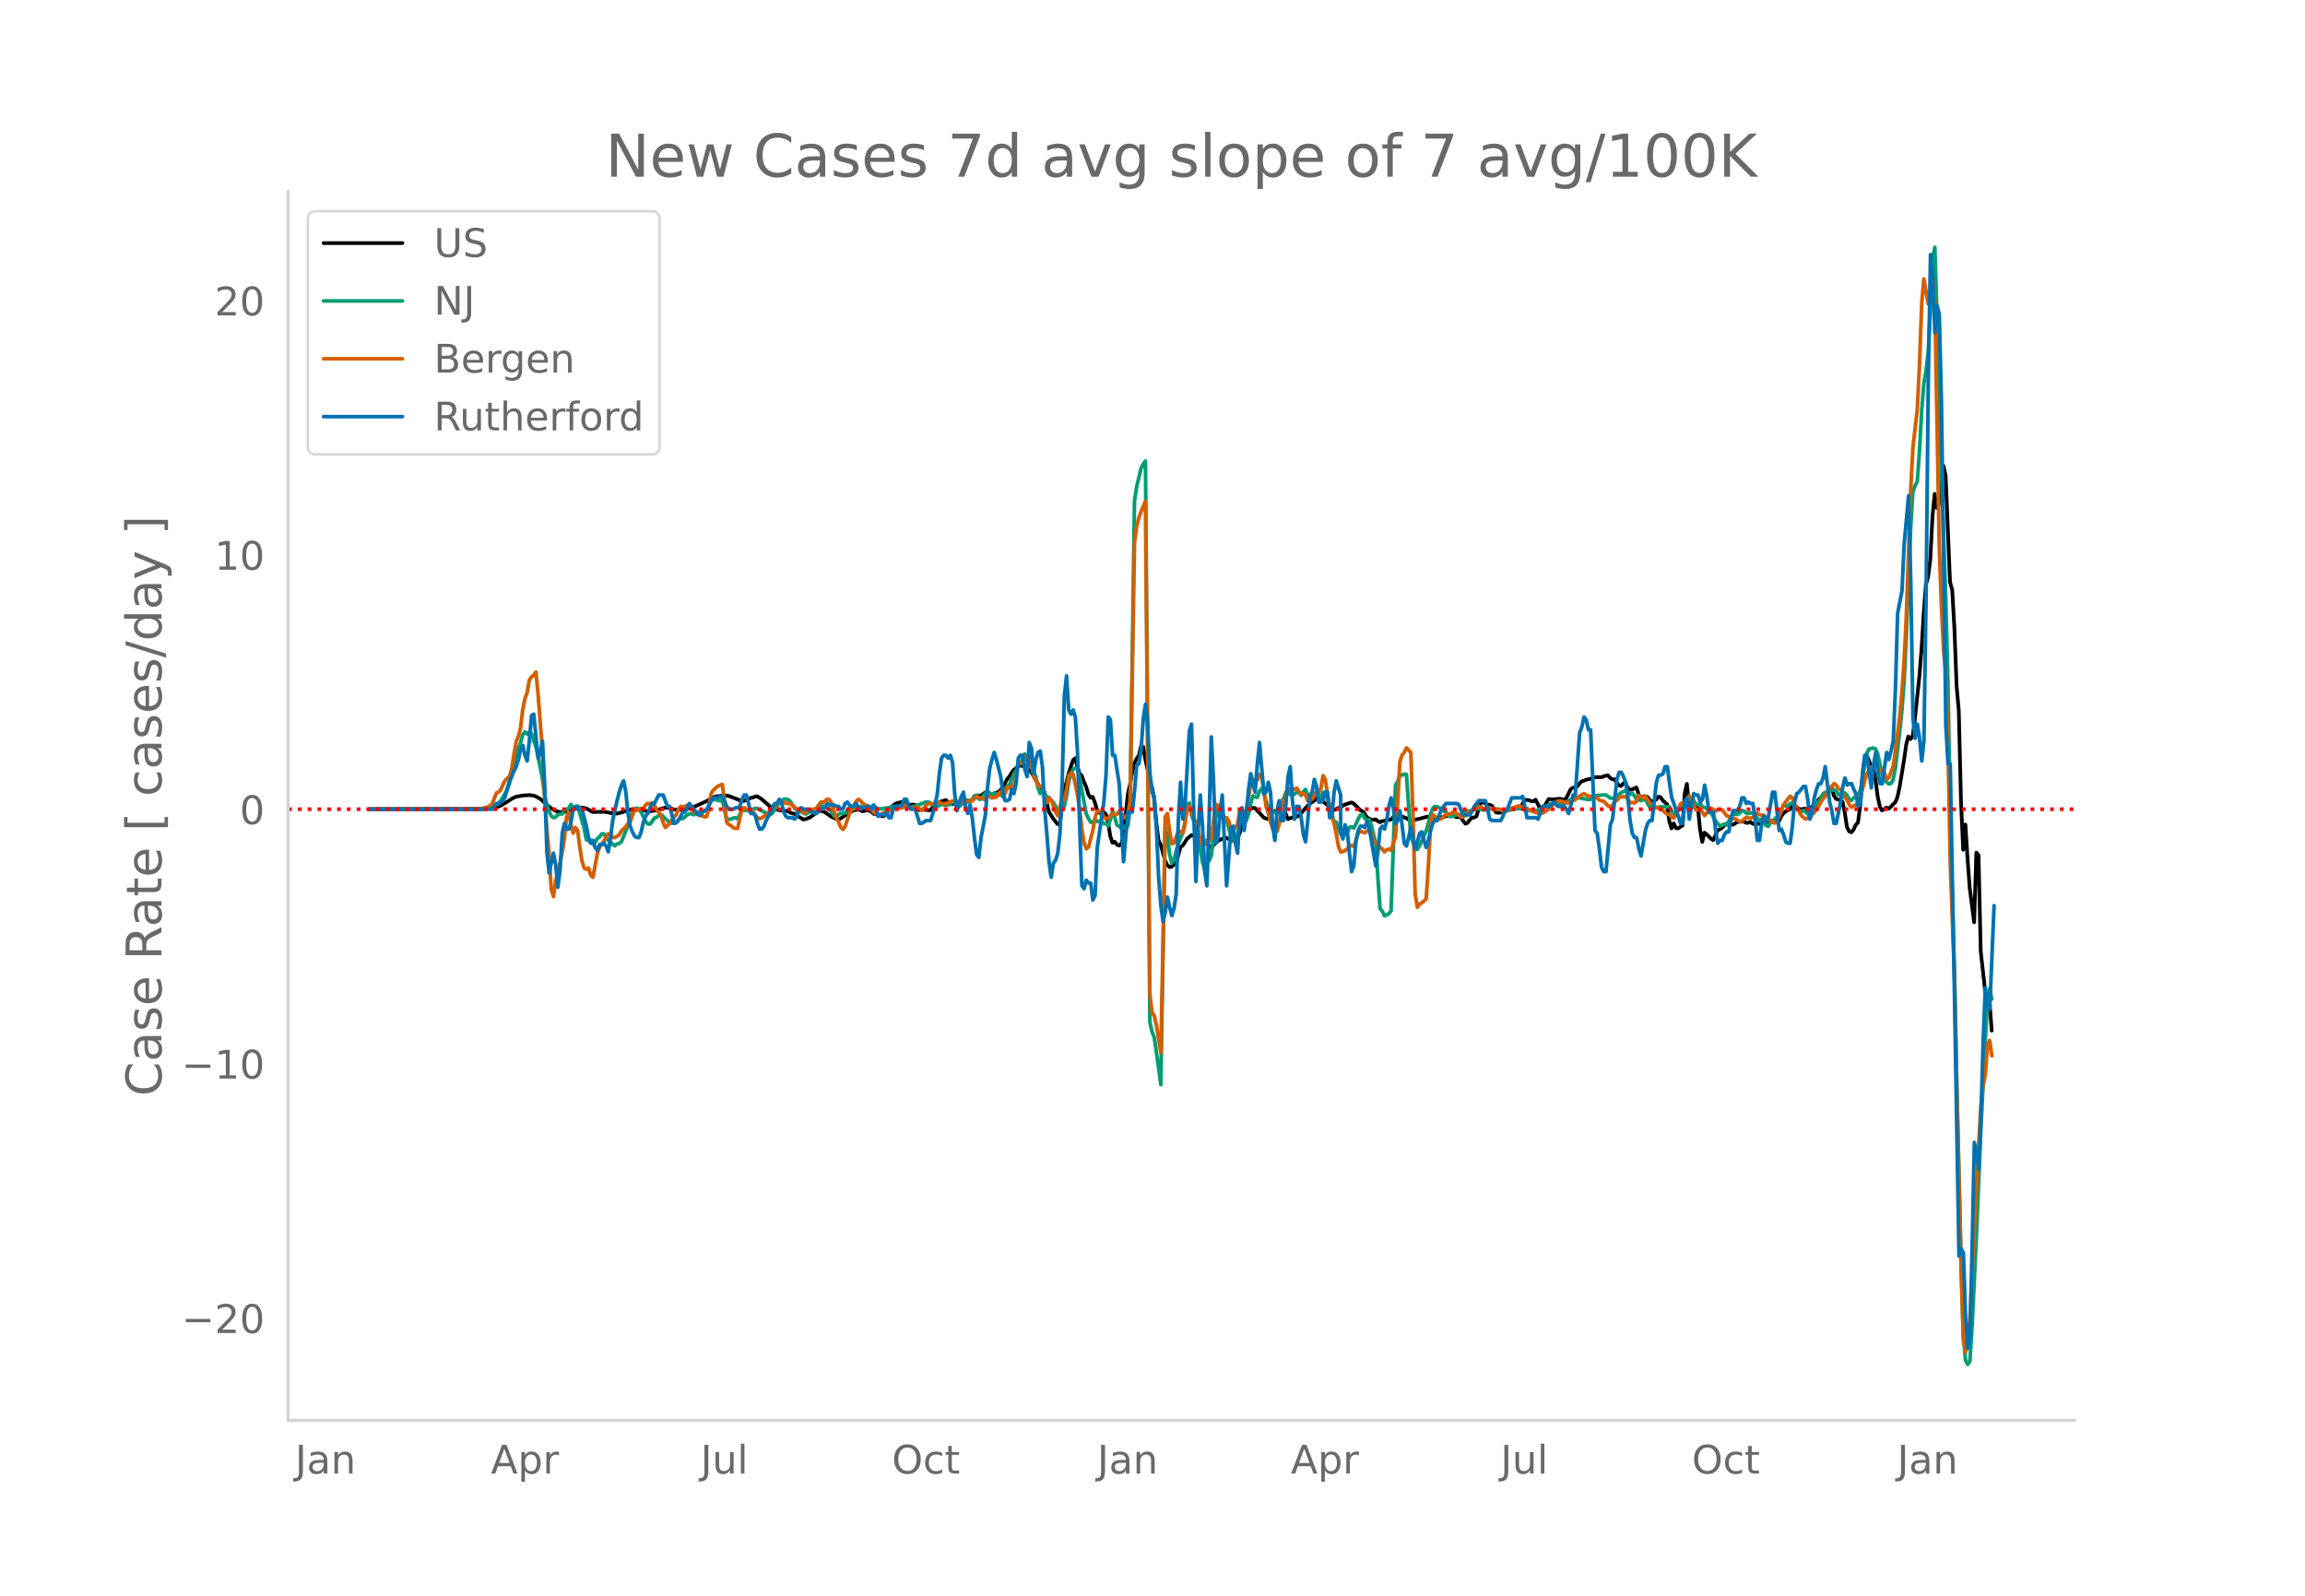 <svg height="864" viewBox="0 0 936 648" width="1248" xmlns="http://www.w3.org/2000/svg" xmlns:xlink="http://www.w3.org/1999/xlink"><defs><style>*{stroke-linecap:butt;stroke-linejoin:round}</style></defs><g id="figure_1"><path d="M0 648h936V0H0z" style="fill:#fff" id="patch_1"/><g id="axes_1"><path d="M117 576.72h725.4V77.76H117z" style="fill:none" id="patch_2"/><path clip-path="url(#pb3759c8834)" d="m149.973 328.59 46.277-.123 3.56-.199 1.78-.423 1.78-.72 2.67-1.628 1.78-1.133.89-.494.89-.348 1.78-.327.89-.165 1.78-.094.89-.089 1.78.253.89.316 1.779.989.89.693.89 1.003 2.67 2.159 1.78.992.89.36 1.78.203.89-.11.89-.297 1.78-.285.89-.4 1.78-.934 2.669.286.89.213.89.437.89.608.89.416 4.45-.12 1.78.26.89.268 1.78.172.89.03 1.78-.436.89-.254.89-.42 1.779-.45.89-.179 3.56.142 2.67.737.89-.038.89-.184 1.78-.231 2.67-.866.89-.184.89-.045.89.149 1.78.625.889.073.89-.132 1.78.275 1.78-.46.89-.44.89-.257.89-.103 4.45-2.01.89-.405 2.67-1.52.89-.304 2.669-.36.89-.094.89.058.89.18 5.34 2.046.89-.08 1.78-.802.89-.394.89-.168.89-.349.89-.1 1.78 1.122 4.449 3.923.89-.08 1.78.69.89.028.89.199 1.78.069.89.684 1.78.514 3.56 2.256.89-.156 1.78-.706 3.559-2.555.89-.108.89.223.89.43 2.67 1.844 1.78.75.89.15.89-.292 3.56-2.41 1.78-.947 1.78-.2.889.202.89.449 1.78-.49.89.207.89.383.89.88.89.2.89-.15.89.616.89.35.89-.193.89-.958.89-1.555.89-.977 1.78-1.351.89-.377 1.78-.37.89.185.889.506.89.354.89.095.89-.082.89.125.89 1.212.89.884.89-.204.89.014 1.78.253.89-.033 1.78-2.408.89-.106 1.78-1.103.89-.166.89-.345 1.779 1.753.89-.264.89.164 1.78-.273.89.301 1.78-1.66.89.25.89.053.89-.133.89-.9.89-1.074 1.78.004 1.78-1.281.89-.177 1.78 1.22 2.669-1.284.89-.761.89-1.077 1.78-3.383.89-1.021.89-1.49.89-1.217.89-.65.89-.878.89-.228.89.195.89-.072.89.828.89.991.89.766 3.56 6.323 1.779 1.78 1.78 7.973 1.78 2.81 1.78 2.255.89-.078 1.78-13.79.89-2.998.89-3.703 1.78-5.372.89-.87.89 3.51.89 2.687.89.927.89 2.44.89 2.056.889 2.973.89 1.46.89-.371.89 2.36.89 3.016.89 1.03.89.396.89-.62.89.87.89 3.176.89 5.705.89 2.709.89-.42.89 1.177.89.393.89-.615.89-3.21 1.78-16.916.89-4.153.89-4.909.889-3.53.89-1.94.89-1.21.89-3.822.89.232.89 5.063 1.78 8.314.89 2.977.89 4.618.89 9.782.89 7.21.89 1.759 1.78 6.49.89 1.772.89.816.89-.141.89-.902.89-.425 1.779-6.61.89-.669.89-1.247.89-1.48 1.78-1.484.89.181.89.94.89.158 1.78 1.493 1.78.266.89 1.438.89.567 2.67-2.685 2.67-1.27.889.058 1.78.837.89.18.89-.438.89-.651.89-1.824.89-2.606 2.67-6.382.89-.958.89-.392.89.085 2.67 2.896.89.951.89.385.89.18.89-1.093.889-1.706.89-.375.89-.157.89-.54 1.78-.577 1.78 4.535 1.78-.696.89-.03 1.78-.645 2.67-3.067 1.78-1.888 1.78-1.103.89-1.046.889-.699 1.78 2.03 2.67 2.05.89.904.89.512 2.67-1.213 1.78-1.032 2.67-.852.89.402 2.67 2.672.89.474.889.92.89 1.528.89.533.89.387.89.124.89-.201.89.722.89.453.89-.409.89-.14 1.78-.485.89-.05.89-.943.89-.763 2.67.476 1.78.638.889.621.89.385 3.56-.722 2.67-.728 1.78-.201.89.161.89.372.89.098 1.78-.377.89-.079.89-.264 1.78-.67.89.005.889.664.89.379.89-.117.89.242.89 1.46.89 1.072.89-.356.89-1.268.89-.834.89-.071.89-.48 1.78-5.693.89-.027.89.525.89.392.89.128.89.321 1.78 2.839.89.06.889-.054 1.78-.557 1.78-.787.89-.202 3.56-.316 1.78-3.246.89-.039.89.103.89.38.89.074.89-.664 1.78 3.541.89-.513.89-.333 1.779-2.95 1.78.185 1.78-.238.89-.057 1.78.318.89-.55 1.78-3.638.89-.59.89-.186.89-.367.89-1.146.89-.932.89-.217.89-.388.89-.249.89-.103.889-.431.89-.256 2.67-.034 1.78-.604.89-.114.89 1.037.89.51.89.035.89 1.4.89 1.006.89.326.89-1.056.89-.28.89 2.05.89.799.89-.08.89-.483.89-.35.889 2.735.89 1.62.89-.673.89-.137.89.287.89 1.272.89.607 1.78-.777.89-1.217.89.204.89 1.31 1.78 1.613.89 6.97.89 2.79.89-2.055.89 1.925.89.121 1.78-1.166.889-12.988.89-3.925.89 8.882.89-.073 1.78.406.89.268.89 8.984.89 5.115.89-3.758.89.643 1.78 1.84.89.545.89-1.844.89-2.235.89-.315.89-.613.89-.901.89-.704.89-.21.889.366.89.219 1.78-1.144 1.78-.131.89-.195.89.685.89-.026.89-.349.89.722.89.23 1.78-.212.89-1.583.89-.21.89 1.33.89-.284.89-.402.89-.102.89.131.889.61.89-.54.89-1.91.89-1.257.89-.77.89-.513.89-.326.89-1.359.89-.683.89 1.023.89.802.89.184 1.78-.287.89.504.89.02.89-1.3.89-.273.89-.615.89-1.974.89-.811 1.779-1.296.89-.082.89-2.095.89-.542.89 3.118.89 1.399.89.181 1.78 1.03.89 4.332.89 5.894.89 1.75.89.36.89-1.026.89-1.971.89-.903.89-6.461.89-11.47.89-7.057.889-2.18.89 1.87.89 2.83.89.69.89 4.265.89 6.84.89 4.18.89 1.578.89-.497.89-.722.89.493.89-.788.89-.999.89-.783.89-2.108.89-4.14 1.78-10.8.89-6.368.89-3.377.89 1.058.889-1.257.89-7.122 1.78-16.856.89-11.174.89-14.442.89-11.848.89-3.208.89-6.887.89-17.624.89-9.108.89 5.655.89-1.455.89-11.994.89-3.669.89 4.13 1.78 43.086.89 3.3.89 15.558.89 23.403.889 10.098.89 36.718.89 19.672.89-10.275.89 13.998.89 11.963 1.78 13.734.89-28.303.89 1.09.89 38.973 1.78 16.02.89 5.498.89-1.226.89 11.966h0" style="fill:none;stroke:#000;stroke-linecap:round;stroke-width:1.5" id="line2d_1"/><path clip-path="url(#pb3759c8834)" d="m149.973 328.589 45.387-.08 2.67-.205 1.78-.451 2.67-1.626.89-1.097 2.67-4.522.89-2.708 1.78-7.837 1.78-6.136.89-2.324.89-3.268.89-1.138.89.874.89-.758.89.586.89 3.027.89 2.312.889 3.955 1.78 9.117.89 6.76.89 4.032.89 2.358.89 1.825.89.747.89-.196.89-.92.89-.462.89.095.89-1.763.89-.058.89-.61.89-1.457.89 1.652 1.78-1.053 1.78 5.998.889 3.08.89 4.647.89.355.89-.119.89 1.538.89-.721.89-1.542.89-.627.89-1.248.89-.051 1.78 2.77 2.67 2.135.89-.799.89-.17.89-.652 2.67-6.783.889-3.265.89-1.874.89-1.417.89-.37.89.41.89 1.248 1.78 3.686.89 1.075.89.094.89-1.085.89-1.376.89-.337.89-.664.89-.52.89.781.89 1.002.89.701.89 1.115 1.78-.017.889-.1.89-1.307.89-.591.89.17 1.78-1.497.89-.452.89-.062.89.444 1.78-1.112.89-.048 1.78-.383.89-.15 1.78-4.453 1.78-.041.89.314.89.183.889-.358 1.78 8.002 1.78-.19.89-.428.89-.116.89.375 1.78-3.466 1.78.048.89.23.89-.178 1.78-.877.89.106 4.449 2.3.89.198.89-.882.89-1.227 1.78-2.9.89-.715.89-.518.89-.105.89.276.89.677 1.78 2.715.89.915.89.592.89-.03 1.78.917 2.67-1.341 1.779-.875.89-.774.89-.535.89.526.89.349.89.167.89.528.89 1.284.89 1.576.89.177.89-.957.89-.386.89.068.89-.156.89-.961.89-1.319.89.099.89.502 2.669-.83.89-.022.89.134.89-.213.89-.039 1.78.577 1.78.247.89.108 3.56-.49.89-.298 1.78-.269.89.148.89-.07.89-.267.89.134 1.779.48.89.121 2.67-1.055.89-.176 1.78-.783.89-.22.89-.047.89.486.89.631.89.086.89.422.89-.16.89-.673.89.412.89.098 1.779-.468.89-.968.89.454.89 1.413.89.032.89-.655.89-1.381.89-.482.89.828.89-.212.89-.96.89-1.417.89-.28.89 1.625.89.048.89-1.434.89-.885.89-1.06 1.78 1.882.89-1.054 1.779.835.89-.187.89.857.89-1.945.89-2.422.89-.23.89-2.747.89-1.928.89-1.148.89-2.574.89-.43 1.78-3.909.89 2.65.89 1.587.89.561 1.78 4.378.89 4.665.89 2.247.889-1.425.89 1.168.89 1.641.89.189.89 1.119.89.88.89 1.558.89 1.983 1.78-.7.89-1.338.89-4.14.89-5.588.89-3.66.89-1.547.89-.54.89.092.89 4.241 2.67 14.32.889 1.8.89 1.546.89.135.89-1.266.89.838.89.08.89-.041.89.849.89-.02.89.968.89-2.65.89-3.293.89 2.397.89 3.175.89.455.89.928.89-.883.89.926.89-1.164.89-7.013 1.779-124.98.89-5.67 1.78-7.46.89-1.741.89-1.204 1.78 227.705.89 4.027.89 2.229 1.78 12.383.89 6.881 1.78-104.171.89 3.259.89 7.265.89 3.758.89-1.249.89-3.806.89-2.872 1.779-4.51.89-4.215.89-6.757.89-1.101.89 4.917.89 2.419.89 3.196.89 4.326.89 3.59.89 5.576.89 2.889.89-2.537.89-.834.89-2.05 1.78-15.42.89-3.662.89-1.51 1.78 5.42.889.632.89 3.194.89 3.64.89 1.112.89.375.89-2.256.89-5.225.89-2.188.89 1.497.89.06.89-2.597.89-4.325.89-3.124.89.386.89.255.89-2.576.89-1.048.89 1.988.89 3.162.89 2.254.89 1.782.889.673.89-.257.89-.61.89-2.008 1.78-2.926.89-2.385.89-.124.89.941.89-.581.89.362.89-.659.89-.041.89 1.243.89-1.553.89-.88.89 2.3.89.184.89.302.89-.064.89-1.757.889 1.039.89 1.457.89-2.35.89.101.89 2.676.89 2.313.89 3.835.89 2.956.89.273.89 2.301.89 2.619.89-.13.89.398.89-.86.89-2.182.89-.18.89.461.89-1.645.89-2.009.89-1.596.89-.283.889 1.537.89.91.89-.374.89 2.384.89 3.794.89 3.18.89 14.374.89 12.455.89 1.04.89 1.868.89-.323.89-.611.89-1.073 1.78-50.92.89-1.635.89-2.299.89-.287.89-.406.89.128 1.779 25.308.89 2.117.89 3.103.89-.109.89-1.401 2.67-6.046.89-3 .89-3.702.89-2.481.89-.842.89.193.89.403.89.928 1.78.776.89 1.205.89.676.89-.069.889-.301.89-.434 1.78.08.89-.555.89-.758.89-.29.89.078.89-.218 1.78-.603.89-.152 1.78.516 1.78-.09.89-.243.89-.027.89.182 1.78-.102 2.669.647.89-.028 1.78-.463 2.67-.487.89.057 1.78.423 1.78.377 1.78.284.89-.119 4.449-2.01.89-.555.89-.322 1.78-.008 1.78-.256.89.069.89-.064 1.78-.92 1.78-1.064 1.78-.276.89.056.89.29.89.064 1.78.439.89-.206.889-.37.89-.63.89-.494 2.67-.26.89.066.89.551.89.685.89.035.89-.206.89-.32.89-1.114.89-.632 1.78-.783 1.78 1.512.89-.449.89.989.89 1.614.889.062.89.33 1.78-.709.89 1.875.89 1.498.89-.482 1.78.49.89.037.89-.225 1.78.028 1.78-.03.89 1.764.89 1.187.89-.267.89-1.147.89-2.039.89-.238.889.688.89-3.096.89-1.21.89 1.61.89.166.89 1.585.89.224.89-.49.89 1.273.89.306.89.184.89 1.545.89.435 1.78 3.301 1.78 2.113 1.78-.84.89.398.89-1.463.889-2.01.89-.698.89-.292.89.152.89-.501.89-1.129.89.205.89.883.89.172.89-.324.89.15 2.67 3.066.89.487.89.348.89 1.106.89.329.89-1.265.89-1.036.89-.584.889-.939.89-1.19 1.78-3.503.89.067.89.38.89-1.114.89-.283 1.78 1.73.89 1.344.89.568.89-.667 1.78 1.422.89-.783.89-.995 1.78-2.668.89-.497.89-1.336.889-1.832.89-.599.89.005 2.67-1.095.89.65.89 1.429.89-.353.89-.684.89.383.89.931.89 1.523.89.48.89-1.049.89-.269.89-.51.89-2.318.89-4.328.89-5.99.889-4.739.89-1.673 1.78-.375.89.434.89 2.107 1.78 8.407.89 2.064 1.78 1.544.89-.133.89-1.644.89-4.51 1.78-15.08.89-8.516.89-11.673.89-18.37 1.78-44.27.889-14.36.89-2.53.89-1.738.89-12.216.89-16.383.89-11.147.89-5.118.89-7.776.89-17.627.89-20.192.89-4.611.89 28.15.89 35.615 2.67 78.813.89 34.753.89 51.516.89 36.2.89 30.584.89 43.009 1.779 73.229.89 30.112.89 10.009.89 1.61.89-1.33.89-14.279 1.78-37.132 1.78-42.834 2.67-52.673.89-4.298.89 4.215h0" style="fill:none;stroke:#009e73;stroke-linecap:round;stroke-width:1.5" id="line2d_2"/><path clip-path="url(#pb3759c8834)" d="m149.973 328.589 41.827-.102 3.56-.124 2.67-.622.89-.52.89-.69 1.78-4.546.89-.34.89-.972.89-2.137.89-1.617 1.78-1.775.89-3.098.89-5.88.89-5.078.89-2.035.89-3.438.89-7.508.89-4.444.89-2.363.89-5.225.89-1.22.89-.69.89-1.244.889 9.068 1.78 23.396.89 18.896.89 12.687.89 9.385.89 14.814.89 2.894.89-6.253.89-3.155 1.78-8.616.89-5.541.89-8.809.89-1.979.89 5.236.89 3.38.89-2.26.89 1.062.89 6.785.89 5.722.889 2.85.89.497.89-.51.89 2.94.89.826 1.78-9.543.89-2.59.89-1.402.89-1.108.89-1.764.89-1.267.89.294.89 1.154.89.135 1.78-1.142.89-1.583 1.78-1.741.89-1.267.889-.599 1.78-5.27.89.589 1.78-.792.89.011.89-1.424.89-.702.89.283.89-.554.89.984.89 1.832 1.78 2.34.89 2.873.89 2.012.89-.712 3.559-4.523.89-2.16.89-1.153.89.328.89-.294.89-.475.89-.25.89 1.177.89 1.911.89.294.89.464.89.655.89-.01.89.52.89-.329 1.78-9.487.89-1.13.89-.894.89-.69 1.779-.723.89 7.067.89 8.322.89.916.89.498.89.746.89.317.89.034 1.78-8.311.89-.09 1.78 1.062.89-.034.89.588.89 1.402.89.995.89.396.89-.215 2.669-2.08 1.78-2.205 1.78-1.776.89-.248 1.78-.25.89.566 1.78.147 3.56 2.951.89-.067.89.497.89.26.89-.746.89-.52 1.779-.192.89-.272.89-1.47.89-1.108.89.158 1.78-1.39.89.373.89 1.537.89 3.257.89 2.522.89 1.47.89 2.307.89.87.89-1.142 1.78-5.303 1.78-3.03.89-1.866.89-.882.889.531.89 1.142 1.78.973.89.972.89.712.89 1.03.89.486.89.113.89.35 1.78-1.097.89-.203.89-.328.89-.136 1.78-1.006 1.78-.113.89.079 1.779-1.572 1.78 1.606.89.18.89-.203.89-.362 1.78 1.357.89-.972.89-1.154.89-.599h.89l.89.204 1.78-.973.89.249.89.407.89.215.89-.17 1.779-.644.89-.373.89-.113.89.101.89.441.89.159.89-.679h.89l.89.17.89-.192.89.09.89-1.086.89-.814.89.656.89-.045.89.362.89.588.89-1.55.89-.124.89.86.89-.419.889.034.89-1.447.89-.95.89 2.035.89-1.153.89-2.578.89.407.89-.6.89-.904.89-3.585.89-5.314 1.78.214.89-2.34.89-.328.89.35.89 2.986.89 4.738.89 1.662.89 2.114.89.362.889-.147.89 3.856.89 2.895.89-1.787.89.803 1.78 4.693.89 1.572.89-3.732.89-2.996.89.339.89-4.467.89-5.45.89-1.12.89.555 1.78 8.333.89 6.287.89 7.701.89 5.688.89 2.284.889-.667 1.78-6.807.89-5.157.89-2.748.89.215.89.362.89 1.911.89.837.89-.43.89-.983.89-.679.89.226.89-.068.89-1.402 1.78 2.397.89.328.89-2.012.89-4.614 1.779-105.072.89-6.728.89-3.37.89-2.521 1.78-4.128 1.78 200.069.89 7.61.89 1.21.89 3.856 1.78 11.115.89-43.942.89-51.823.89-1.29.89 7.113.89 5.145.89-.361 1.78-4.705.889.08.89.802.89-3.742.89-6.536.89-.95.89 3.584.89 1.357.89 2.081 1.78 6.853.89 2.046.89-.237.89-1.923.89.374.89-.69 1.78-14.203.89.814 1.78 4.4.89 2.227.889-1.877.89 1.424.89 3.642.89-.419.89-.554.89-1.583.89-5.349.89-.463.89 2.34.89-2.532 1.78-9.85.89-2.25.89.34.89-.057.89-2.284.89 1.051.89 5.507.89 6.49.89 2.658.89 3.528.889 2.827.89 1.063.89.011.89-2.996.89-4.998.89-4.116.89-3.053.89-1.685 1.78-.69.89.543.89-.588.89 1.425.89 1.21.89-.464.89.667.89 2.375 1.78-.679.89-1.3.89-1.934.889.419.89-1.73.89-5.01.89 1.56.89 5.87.89 5.02.89 4.263.89 2.703.89 4.127.89 5.145.89 2.307.89-.113.89-.475.89-.633.89-.995.89-.441.89.407.89-2.352.89-2.963.89-.916 1.779.69.89-.577.89-1.085.89 2.035.89 2.906 1.78 1.674.89.893.89.724.89 1.176.89-.803.89-.373.89.588.89-2.93.89-2.498.89-13.66.89-16.849.89-2.747.89-1.142.89-1.81 1.779 1.798.89 25.567.89 32.17.89 5.191.89-1.278.89-.554.89-.712.89-.86.89-13.365.89-16.94.89-3.855.89.633.89.803.89.316.89-.17 1.78-1.763.89.034.89-.215.89-.633.889-.023.89.52.89.78.89.611.89-.068 1.78-1.413 1.78-1.018 1.78-1.436.89-.464.89.407.89.566.89.045 1.78-.34 1.78.623 1.78-.102.889.283.89.43.89.112 1.78-.938.89-.226 2.67-.939.89.057.89.588.89.361.89.08 3.56 1.617.89.124.89-.011.89.113 1.779-1.063.89-.656.89-1.086.89-.735.89-.588.89-.735.89-.056 1.78.283.89.497.89-.034.89-.543.89-.327.89-.453 2.67-2.013.89-.418 1.78 1.04.89.023.889.26.89.113.89.317.89.893 1.78.452 1.78 1.945.89.283.89-.69.89-1.345.89-.566.89-1.063.89-.486.89.158.89-.067.89.859.89 1.606.89-.17.89.226.89-.724.889-2.442 1.78 1.199.89-.803 1.78 2.77.89.464.89 1.685 1.78-.25.89.702.89.509 1.78 1.504.89-.034.89 1.232.89.25.89-1.37 1.78-4.364.89-.384.889.746.89-2.454.89-1.13.89 2.227 1.78 3.505h.89l.89-.848.89 1.9.89 1.21.89-1.086 1.78-1.888 1.78 1.176.89-.577.89-.147.89.272.89 1.029.89 1.3.89.317.889.644.89.306.89-.068.89.644.89.498.89-.125 1.78-1.571.89.294.89.09.89-.396 1.78-1.673.89.588.89.328.89-.125.89 1.142.89.894.89.079.89.791.89.34.889-.848.89-1.708.89-2.646.89-2.273 2.67-3.426.89.678.89 2.285.89 1.65.89 1.391.89 1.697.89.882.89.622.89-.227.89-1.289.89-.43.89-.576.89-1.617.89-.995 1.779-3.087.89-.961.89-1.923.89-1.526.89-.61.89-1.064.89.52.89 1.504.89.464 1.78 3.143.89.962.89 1.922.89 1.04.89-.565.89-.35.89-1.403 1.78-4.953.89-3.584.889-2.714 1.78-2.782.89-.056.89.124.89-.113.89 1.39 1.78 1.12.89 2.443.89-.532 1.78-4.636.89-6.287 1.78-13.999.89-9.883.89-12.914.89-18.25 1.78-51.236.889-16.962 1.78-15.355.89-18.229.89-24.809.89-9.985 1.78 10.155.89-2.59.89-8.695.89 10.765 1.78 98.456.89 24.968.89 18.002.89 8.48.89 29.955.89 47.176 1.78 47.956.89 42.834 1.779 75.231.89 27.84.89 5.28.89-3.754.89-10.007 3.56-70.402.89-15.978.89-8.006.89-4.365.89-12.02.89-2.092.89 6.276h0" style="fill:none;stroke:#d55e00;stroke-linecap:round;stroke-width:1.5" id="line2d_3"/><path clip-path="url(#pb3759c8834)" d="M149.973 328.589h49.837l1.78-2.304h.89l1.78-1.152.89-1.728.89-3.455.89-2.88.89-1.727.89-2.304.89-1.728.89-2.88.89-4.031.89-1.728.89 4.032.89 2.303.89-8.063.89-10.366.89-.576 1.779 17.854.89-2.304.89-4.608.89 17.854.89 27.069.89 8.638 1.78-8.063.89 4.608.89 9.215.89-6.911.89-14.974.89-4.032.89 2.304h.89l.89-2.88.89-5.183.89-1.152.89 1.152.89-.576.89.576 1.779 6.91.89 4.608.89 2.304.89-1.152.89 2.88.89 1.152.89-2.304h.89l.89-.576.89 1.152.89 2.304.89-5.184.89-7.487 1.78-8.063.89-3.455.89-2.88.89-1.728.89 4.608.89 8.639.889 5.183.89 2.304.89 1.727.89.576h.89l.89-2.303.89-4.032.89-2.304.89-1.151.89-2.304.89-1.728h.89l1.78-3.455h1.78l1.78 4.607h.89l1.78 6.911 1.779-1.152 1.78-3.455h.89l1.78-3.456 3.56 4.607h.89l.89-1.151 1.78-1.152 1.78-3.456.89-1.152h1.78l.89-.576h.889l.89 1.728.89 2.304.89 1.152h1.78l.89-.576h.89l.89-.576.89-2.88.89-1.727h.89l.89 3.455.89 4.032h.89l.89.575.89 3.456.89 2.304h.89l.89-1.152.89-2.304 1.779-3.455.89-2.304.89-1.152h.89l.89-1.728.89 1.152.89 4.032.89 1.727.89.576h1.78l.89.576.89-1.152.89-2.88.89-.575.89.576h1.78l2.669 1.728h.89l.89-1.152.89-.576h.89l1.78-2.304.89.576h1.78l.89.576h.89l.89 1.152h.89l.89-2.304.89-.576.89 1.152.89.576h.89l.89-1.152 1.779 2.304.89-.576h.89l.89-.576h.89l.89 1.152.89-1.728.89 1.152.89 3.455.89-.576h1.78l.89-1.151.89 2.303h.89l.89-4.031.89-.576h1.78l.89-.576.89-2.304h.889l.89 2.88.89 1.152h1.78l1.78 5.759h.89l1.78-1.152h1.78l.89-2.88.89-3.455.89-4.031.89-8.64.89-6.334.89-1.152h.89l.89 1.152.889-1.152.89 2.88.89 12.67.89 6.91.89-2.303.89-3.456.89-1.727.89 6.335.89 2.304.89-3.456.89 5.183.89 8.063.89 6.911.89 1.152.89-8.063 1.78-9.215.89-11.518.89-7.487.89-3.456.89-2.88.889 2.88 1.78 6.912.89 6.91.89 2.88h.89l.89-.576.89-4.031.89 1.728.89-4.032.89-10.366.89-1.152h.89l.89 5.759.89 2.88.89-13.823.89 2.304.89 10.367.89-5.76.89-2.88.89-.575.889 6.335.89 17.278.89 9.79.89 11.519.89 6.335.89-5.76.89-1.15.89-2.88.89-8.063.89-20.158.89-35.707.89-8.063.89 13.822.89 1.728.89-1.728.89 2.88.89 14.398.89 30.524.89 23.613.89 1.152.89-3.456.889 1.152h.89l.89 6.91.89-1.727.89-19.581 2.67-18.43.89-10.942.89-23.613.89 1.152.89 14.398h.89l1.78 11.518 1.78 31.676 1.78-20.157h1.78l.889-8.64.89-10.366.89-.576.89-5.759.89-12.67.89-5.76.89 8.063.89 19.582.89 8.063.89 1.727.89 13.247.89 19.581.89 11.519.89 6.335.89-3.456.89-6.335.89 4.032.89 3.455.89-2.88.89-5.759.89-30.524.889-14.974.89 14.974.89-5.183 1.78-30.524.89-2.88.89 35.708.89 28.22.89-21.31.89-13.821.89 12.67.89 18.43.89 5.759.89-27.069.89-33.403.89 17.277.89 25.917.89-1.728.89-10.942.89-6.911 1.779 36.859 1.78-23.613.89-.576.89 6.911.89 4.031.89-15.55.89-2.88.89 9.216.89-6.911.89-9.791.89-6.335.89 4.031.89 3.456.89-11.519.89-8.639 1.78 20.734.89-.576.89-4.032.89 4.032.889 13.822.89 5.76.89-12.095.89-4.032.89 8.063h.89l.89-6.335.89-11.518.89-4.032.89 13.822.89 7.487.89-5.183h.89l.89 4.607.89 6.911.89 2.88.89-8.639.89-10.366.89-1.152.89-5.184.89 2.88.889 6.335h.89l.89-1.152.89-2.88h.89l.89 10.367.89-.576.89-9.79.89-4.608 1.78 5.76v14.974l.89 2.88.89-5.76.89 2.304.89 9.214.89 7.487.89-2.303.89-10.367.89-4.031.89-1.728h.89l.889.576.89-2.304.89 2.304 2.67 15.55.89-5.76.89-9.214.89-1.152.89 1.152.89-3.456.89-5.76.89-3.455.89 4.032.89 6.335.89-1.152.89-4.031.89 5.759.89 7.487.89 1.152.889-3.456.89-4.031.89 4.031.89 4.608.89-2.88.89-3.455.89-.576.89 3.455.89 2.88.89-2.88.89-4.031.89-2.88.89-1.152h.89l1.78-4.607 1.78-2.304h4.449l.89.576.89 2.304.89 1.727h2.67l1.78-3.455 1.78-2.304h2.67l.89 3.456.89 4.031.89.576h3.559l.89-1.728.89-2.303.89-.576 1.78-4.608h3.56l.89-.576.89 4.032.89 4.607h3.56l.89.576.89-2.303.89-2.88h2.669l.89-.576.89-1.152.89.576.89 1.152h2.67l.89 1.152.89 1.728.89-3.456.89-4.031h.89l1.78-25.341.89-2.304.89-4.031.89 1.152.89 4.031h.89l1.779 40.89.89 1.153.89 6.335.89 7.487.89 1.727h.89l1.78-19.005.89-2.304 1.78-16.126.89-2.88h.89l.89 1.729.89 2.303.89 6.335.89 9.215.89 5.184.89 1.727h.89l.889 4.608.89 2.88 1.78-10.367.89-2.88.89-1.152h.89l1.78-15.55.89-2.88h.89l.89-.575.89-2.88h.89l.89 6.911.89 5.76.89 2.303.89 2.88.89 2.303.89 2.88h.89l.889-9.215.89-1.152.89 8.64 1.78-10.367.89.576h.89l.89 2.88.89-1.153.89-5.759.89 4.607.89 6.336h1.78l.89 7.487.89 5.183.89-1.152h.89l.89-2.304.89-1.151h.89l.889-5.184.89-3.455h1.78l.89-1.728.89-3.456h.89l.89 2.304.89-.576.89.576h.89l.89 5.76.89 9.214h.89l.89-6.911.89-2.88.89 2.304.89-1.728 1.78-10.366h.89l1.779 15.55.89-.576.89 2.303.89 2.88.89.576h.89l.89-6.911.89-9.79.89-3.456.89-.576 1.78-2.304h.89l.89 5.183.89 8.063.89-2.303.89-6.336.89-3.455.89-2.304h.89l.889-2.304.89-4.607 1.78 14.398.89 3.456.89 5.183h.89l1.78-8.639.89-6.335.89-3.456.89 2.88.89-.576h.89l.89 2.304.89 1.728.89 5.183.89-.576.89-13.246.89-6.911h.889l1.78 13.246.89-9.215.89-5.183.89 8.063.89 4.607h.89l1.78-12.67.89 2.88.89-3.456.89-4.032.89-21.309.89-30.524 1.78-9.214.89-19.006 1.78-19.581.89 34.555.889 55.865.89 8.063.89-5.76.89 5.76.89 9.214.89-8.063.89-59.32.89-88.116.89-50.105.89 8.638.89 23.037.89-10.942.89 3.455.89 36.284 1.78 130.734.89 15.55h.89l1.78 97.331 1.779 102.515.89-2.88.89 1.728.89 25.917.89 12.67.89-4.607.89-36.86.89-42.042.89 4.607.89 6.335.89-20.733.89-31.1.89-21.885.89 6.911.89 1.728 1.78-42.042h0" style="fill:none;stroke:#0072b2;stroke-linecap:round;stroke-width:1.5" id="line2d_4"/><path clip-path="url(#pb3759c8834)" d="M117 328.589h725.4" style="fill:none;stroke:red;stroke-dasharray:1.5,2.475;stroke-dashoffset:0;stroke-width:1.5" id="line2d_5"/><path d="M117 576.72V77.76" style="fill:none;stroke:#d3d3d3;stroke-linecap:square;stroke-linejoin:miter;stroke-width:1.25" id="patch_3"/><path d="M117 576.72h725.4" style="fill:none;stroke:#d3d3d3;stroke-linecap:square;stroke-linejoin:miter;stroke-width:1.25" id="patch_4"/><g id="matplotlib.axis_1"><g id="xtick_1"><g style="fill:#696969" transform="matrix(.16 0 0 -.16 119.841 598.378)" id="text_1"><defs><path d="M9.813 72.906h9.859V5.078q0-13.187-5-19.14-5-5.954-16.094-5.954h-3.75v8.297h3.078q6.531 0 9.219 3.672Q9.813-4.39 9.813 5.078z" id="DejaVuSans-74"/><path d="M34.281 27.484q-10.89 0-15.093-2.484-4.204-2.484-4.204-8.5 0-4.781 3.157-7.594 3.156-2.797 8.562-2.797 7.485 0 12 5.297 4.516 5.297 4.516 14.078v2zm17.922 3.72V0H43.22v8.297Q40.14 3.328 35.547.953q-4.594-2.375-11.234-2.375-8.391 0-13.36 4.719Q6 8.016 6 15.922q0 9.219 6.172 13.906 6.187 4.688 18.437 4.688h12.61v.89q0 6.203-4.078 9.594-4.078 3.39-11.453 3.39-4.688 0-9.141-1.124-4.438-1.125-8.531-3.375v8.312q4.921 1.906 9.562 2.844 4.64.953 9.031.953 11.875 0 17.735-6.156 5.86-6.14 5.86-18.64z" id="DejaVuSans-97"/><path d="M54.89 33.016V0h-8.984v32.719q0 7.765-3.031 11.61-3.031 3.858-9.078 3.858-7.281 0-11.484-4.64-4.204-4.625-4.204-12.64V0H9.08v54.688h9.03v-8.5q3.235 4.937 7.594 7.374Q30.078 56 35.797 56q9.422 0 14.25-5.828 4.844-5.828 4.844-17.156z" id="DejaVuSans-110"/></defs><use xlink:href="#DejaVuSans-74"/><use x="29.492" xlink:href="#DejaVuSans-97"/><use x="90.771" xlink:href="#DejaVuSans-110"/></g></g><g id="xtick_2"><g style="fill:#696969" transform="matrix(.16 0 0 -.16 199.32 598.378)" id="text_2"><defs><path d="M34.188 63.188 20.797 26.906h26.812zm-5.579 9.718h11.188L67.578 0h-10.25l-6.64 18.703h-32.86L11.188 0H.78z" id="DejaVuSans-65"/><path d="M18.11 8.203v-29H9.077v75.484h9.031v-8.296q2.844 4.875 7.157 7.234Q29.594 56 35.594 56q9.968 0 16.187-7.906 6.235-7.907 6.235-20.797T51.78 6.484q-6.218-7.906-16.187-7.906-6 0-10.328 2.375-4.313 2.375-7.157 7.25zm30.578 19.094q0 9.906-4.079 15.547-4.078 5.64-11.203 5.64-7.14 0-11.218-5.64-4.079-5.64-4.079-15.547 0-9.906 4.078-15.547 4.079-5.64 11.22-5.64 7.124 0 11.202 5.64t4.078 15.547z" id="DejaVuSans-112"/><path d="M41.11 46.297q-1.516.875-3.297 1.281Q36.03 48 33.89 48q-7.625 0-11.703-4.953-4.079-4.953-4.079-14.234V0H9.08v54.688h9.03v-8.5q2.844 4.984 7.375 7.39Q30.031 56 36.531 56q.922 0 2.047-.125 1.125-.11 2.484-.36z" id="DejaVuSans-114"/></defs><use xlink:href="#DejaVuSans-65"/><use x="68.408" xlink:href="#DejaVuSans-112"/><use x="131.885" xlink:href="#DejaVuSans-114"/></g></g><g id="xtick_3"><g style="fill:#696969" transform="matrix(.16 0 0 -.16 284.492 598.378)" id="text_3"><defs><path d="M8.5 21.578v33.11h8.984V21.922q0-7.766 3.016-11.656 3.031-3.875 9.094-3.875 7.265 0 11.484 4.64 4.234 4.64 4.234 12.656v31h8.985V0h-8.984v8.406Q42.047 3.422 37.718 1q-4.313-2.422-10.032-2.422-9.421 0-14.312 5.86Q8.5 10.296 8.5 21.578zM31.11 56z" id="DejaVuSans-117"/><path d="M9.422 75.984h8.984V0H9.422z" id="DejaVuSans-108"/></defs><use xlink:href="#DejaVuSans-74"/><use x="29.492" xlink:href="#DejaVuSans-117"/><use x="92.871" xlink:href="#DejaVuSans-108"/></g></g><g id="xtick_4"><g style="fill:#696969" transform="matrix(.16 0 0 -.16 362.188 598.378)" id="text_4"><defs><path d="M39.406 66.219q-10.75 0-17.078-8.016-6.312-8-6.312-21.828 0-13.766 6.312-21.781 6.328-8 17.078-8 10.735 0 17.016 8 6.281 8.015 6.281 21.781 0 13.828-6.281 21.828-6.281 8.016-17.016 8.016zm0 8q15.328 0 24.5-10.281 9.188-10.282 9.188-27.563 0-17.234-9.188-27.516-9.172-10.28-24.5-10.28-15.375 0-24.593 10.25-9.204 10.265-9.204 27.546t9.204 27.563q9.218 10.28 24.593 10.28z" id="DejaVuSans-79"/><path d="M48.781 52.594v-8.407q-3.812 2.11-7.64 3.157-3.828 1.047-7.735 1.047-8.75 0-13.593-5.547-4.829-5.532-4.829-15.547 0-10.016 4.829-15.563 4.843-5.53 13.593-5.53 3.907 0 7.735 1.046 3.828 1.047 7.64 3.156V2.094Q45.016.344 40.984-.531q-4.015-.89-8.562-.89-12.36 0-19.64 7.765-7.266 7.765-7.266 20.953 0 13.375 7.343 21.031Q20.22 56 33.016 56q4.14 0 8.093-.86 3.953-.843 7.672-2.546z" id="DejaVuSans-99"/><path d="M18.313 70.219V54.688h18.5v-6.985h-18.5V18.016q0-6.688 1.828-8.594 1.828-1.906 7.453-1.906h9.218V0h-9.218q-10.407 0-14.36 3.875-3.953 3.89-3.953 14.14v29.688H2.687v6.984h6.594V70.22z" id="DejaVuSans-116"/></defs><use xlink:href="#DejaVuSans-79"/><use x="78.711" xlink:href="#DejaVuSans-99"/><use x="133.691" xlink:href="#DejaVuSans-116"/></g></g><g id="xtick_5"><g style="fill:#696969" transform="matrix(.16 0 0 -.16 445.564 598.378)" id="text_5"><use xlink:href="#DejaVuSans-74"/><use x="29.492" xlink:href="#DejaVuSans-97"/><use x="90.771" xlink:href="#DejaVuSans-110"/></g></g><g id="xtick_6"><g style="fill:#696969" transform="matrix(.16 0 0 -.16 524.152 598.378)" id="text_6"><use xlink:href="#DejaVuSans-65"/><use x="68.408" xlink:href="#DejaVuSans-112"/><use x="131.885" xlink:href="#DejaVuSans-114"/></g></g><g id="xtick_7"><g style="fill:#696969" transform="matrix(.16 0 0 -.16 609.325 598.378)" id="text_7"><use xlink:href="#DejaVuSans-74"/><use x="29.492" xlink:href="#DejaVuSans-117"/><use x="92.871" xlink:href="#DejaVuSans-108"/></g></g><g id="xtick_8"><g style="fill:#696969" transform="matrix(.16 0 0 -.16 687.02 598.378)" id="text_8"><use xlink:href="#DejaVuSans-79"/><use x="78.711" xlink:href="#DejaVuSans-99"/><use x="133.691" xlink:href="#DejaVuSans-116"/></g></g><g id="xtick_9"><g style="fill:#696969" transform="matrix(.16 0 0 -.16 770.396 598.378)" id="text_9"><use xlink:href="#DejaVuSans-74"/><use x="29.492" xlink:href="#DejaVuSans-97"/><use x="90.771" xlink:href="#DejaVuSans-110"/></g></g></g><g id="matplotlib.axis_2"><g id="ytick_1"><g style="fill:#696969" transform="matrix(.16 0 0 -.16 73.733 541.274)" id="text_10"><defs><path d="M10.594 35.5h62.593v-8.297H10.594z" id="DejaVuSans-8722"/><path d="M19.188 8.297h34.421V0H7.33v8.297q5.609 5.812 15.296 15.594 9.703 9.797 12.188 12.64 4.734 5.313 6.609 9 1.89 3.688 1.89 7.25 0 5.813-4.078 9.469-4.078 3.672-10.625 3.672-4.64 0-9.797-1.61-5.14-1.609-11-4.89v9.969Q13.767 71.78 18.938 73q5.188 1.219 9.485 1.219 11.328 0 18.062-5.672 6.735-5.656 6.735-15.125 0-4.5-1.688-8.531-1.672-4.016-6.125-9.485-1.218-1.422-7.765-8.187-6.532-6.766-18.453-18.922z" id="DejaVuSans-50"/><path d="M31.781 66.406q-7.61 0-11.453-7.5Q16.5 51.422 16.5 36.375q0-14.984 3.828-22.484 3.844-7.5 11.453-7.5 7.672 0 11.5 7.5 3.844 7.5 3.844 22.484 0 15.047-3.844 22.531-3.828 7.5-11.5 7.5zm0 7.813q12.266 0 18.735-9.703 6.468-9.688 6.468-28.141 0-18.406-6.468-28.11-6.47-9.687-18.735-9.687-12.25 0-18.718 9.688-6.47 9.703-6.47 28.109 0 18.453 6.47 28.14Q19.53 74.22 31.78 74.22z" id="DejaVuSans-48"/></defs><use xlink:href="#DejaVuSans-8722"/><use x="83.789" xlink:href="#DejaVuSans-50"/><use x="147.412" xlink:href="#DejaVuSans-48"/></g></g><g id="ytick_2"><g style="fill:#696969" transform="matrix(.16 0 0 -.16 73.733 437.97)" id="text_11"><defs><path d="M12.406 8.297h16.11v55.625l-17.532-3.516v8.985l17.438 3.515h9.86V8.296H54.39V0H12.406z" id="DejaVuSans-49"/></defs><use xlink:href="#DejaVuSans-8722"/><use x="83.789" xlink:href="#DejaVuSans-49"/><use x="147.412" xlink:href="#DejaVuSans-48"/></g></g><g id="ytick_3"><use xlink:href="#DejaVuSans-48" style="fill:#696969" transform="matrix(.16 0 0 -.16 97.32 334.668)" id="text_12"/></g><g id="ytick_4"><g style="fill:#696969" transform="matrix(.16 0 0 -.16 87.14 231.364)" id="text_13"><use xlink:href="#DejaVuSans-49"/><use x="63.623" xlink:href="#DejaVuSans-48"/></g></g><g id="ytick_5"><g style="fill:#696969" transform="matrix(.16 0 0 -.16 87.14 128.061)" id="text_14"><use xlink:href="#DejaVuSans-50"/><use x="63.623" xlink:href="#DejaVuSans-48"/></g></g><g style="fill:#696969" transform="matrix(0 -.2 -.2 0 65.573 445.117)" id="text_15"><defs><path d="M64.406 67.281v-10.39q-4.984 4.64-10.625 6.922-5.64 2.296-11.984 2.296-12.5 0-19.14-7.64-6.641-7.64-6.641-22.094 0-14.406 6.64-22.047 6.64-7.64 19.14-7.64 6.345 0 11.985 2.296 5.64 2.297 10.625 6.938V5.609Q59.234 2.094 53.437.33q-5.78-1.75-12.218-1.75-16.563 0-26.094 10.124-9.516 10.14-9.516 27.672 0 17.578 9.516 27.703 9.531 10.14 26.094 10.14 6.531 0 12.312-1.734 5.797-1.734 10.875-5.203z" id="DejaVuSans-67"/><path d="M44.281 53.078v-8.5q-3.797 1.953-7.906 2.922-4.094.984-8.5.984-6.688 0-10.031-2.047-3.344-2.046-3.344-6.156 0-3.125 2.39-4.906 2.391-1.781 9.626-3.39l3.078-.688q9.562-2.047 13.593-5.781 4.032-3.735 4.032-10.422 0-7.625-6.032-12.078-6.03-4.438-16.578-4.438-4.39 0-9.156.86Q10.688.296 5.422 2v9.281q4.984-2.594 9.812-3.89 4.829-1.282 9.579-1.282 6.343 0 9.75 2.172 3.421 2.172 3.421 6.125 0 3.656-2.468 5.61-2.453 1.953-10.813 3.765l-3.125.735q-8.344 1.75-12.062 5.39-3.704 3.64-3.704 9.985 0 7.718 5.47 11.906Q16.75 56 26.811 56q4.97 0 9.36-.734 4.406-.72 8.11-2.188z" id="DejaVuSans-115"/><path d="M56.203 29.594v-4.39H14.891q.593-9.282 5.593-14.142 5-4.859 13.938-4.859 5.172 0 10.031 1.266 4.86 1.265 9.656 3.812v-8.5Q49.266.734 44.187-.344 39.11-1.422 33.892-1.422q-13.094 0-20.735 7.61-7.64 7.625-7.64 20.625 0 13.421 7.25 21.296Q20.016 56 32.328 56q11.031 0 17.453-7.11 6.422-7.093 6.422-19.296zm-8.984 2.64q-.094 7.36-4.125 11.75-4.032 4.407-10.672 4.407-7.516 0-12.031-4.25-4.516-4.25-5.203-11.97z" id="DejaVuSans-101"/><path d="M44.39 34.188q3.172-1.079 6.172-4.594 3-3.516 6.032-9.672L66.609 0H56l-9.313 18.703q-3.624 7.328-7.015 9.719-3.39 2.39-9.25 2.39h-10.75V0h-9.86v72.906h22.266q12.5 0 18.656-5.234 6.157-5.219 6.157-15.766 0-6.89-3.203-11.437-3.204-4.532-9.297-6.282zM19.673 64.797V38.922h12.406q7.125 0 10.766 3.297 3.64 3.297 3.64 9.687 0 6.39-3.64 9.64-3.64 3.25-10.766 3.25z" id="DejaVuSans-82"/><path d="M8.594 75.984h20.703V69H17.578V-6.203h11.719v-6.984H8.594z" id="DejaVuSans-91"/><path d="M25.39 72.906h8.297L8.297-9.28H0z" id="DejaVuSans-47"/><path d="M45.406 46.39v29.594h8.985V0h-8.985v8.203Q42.578 3.328 38.25.953q-4.313-2.375-10.375-2.375-9.906 0-16.14 7.906-6.22 7.922-6.22 20.813 0 12.89 6.22 20.797Q17.968 56 27.874 56q6.063 0 10.375-2.375 4.328-2.36 7.156-7.234zm-30.61-19.093q0-9.906 4.079-15.547 4.078-5.64 11.203-5.64 7.125 0 11.219 5.64 4.11 5.64 4.11 15.547 0 9.906-4.11 15.547-4.094 5.64-11.219 5.64-7.125 0-11.203-5.64-4.078-5.64-4.078-15.547z" id="DejaVuSans-100"/><path d="M32.172-5.078q-3.797-9.766-7.422-12.735-3.61-2.984-9.656-2.984H7.906v7.516h5.282q3.703 0 5.75 1.765Q21-9.766 23.483-3.219l1.61 4.094-22.11 53.813H12.5l17.094-42.766 17.093 42.766h9.516z" id="DejaVuSans-121"/><path d="M30.422 75.984v-89.171H9.719v6.984H21.39V69H9.719v6.984z" id="DejaVuSans-93"/></defs><use xlink:href="#DejaVuSans-67"/><use x="69.824" xlink:href="#DejaVuSans-97"/><use x="131.104" xlink:href="#DejaVuSans-115"/><use x="183.203" xlink:href="#DejaVuSans-101"/><use x="244.727" xlink:href="#DejaVuSans-32"/><use x="276.514" xlink:href="#DejaVuSans-82"/><use x="343.746" xlink:href="#DejaVuSans-97"/><use x="405.025" xlink:href="#DejaVuSans-116"/><use x="444.234" xlink:href="#DejaVuSans-101"/><use x="505.758" xlink:href="#DejaVuSans-32"/><use x="537.545" xlink:href="#DejaVuSans-91"/><use x="576.559" xlink:href="#DejaVuSans-32"/><use x="608.346" xlink:href="#DejaVuSans-99"/><use x="663.326" xlink:href="#DejaVuSans-97"/><use x="724.605" xlink:href="#DejaVuSans-115"/><use x="776.705" xlink:href="#DejaVuSans-101"/><use x="838.229" xlink:href="#DejaVuSans-115"/><use x="890.328" xlink:href="#DejaVuSans-47"/><use x="924.02" xlink:href="#DejaVuSans-100"/><use x="987.496" xlink:href="#DejaVuSans-97"/><use x="1048.775" xlink:href="#DejaVuSans-121"/><use x="1107.955" xlink:href="#DejaVuSans-32"/><use x="1139.742" xlink:href="#DejaVuSans-93"/></g></g><g style="fill:#696969" transform="matrix(.24 0 0 -.24 245.86 71.76)" id="text_16"><defs><path d="M9.813 72.906h13.28l32.329-60.984v60.984h9.562V0h-13.28L19.39 60.984V0H9.813z" id="DejaVuSans-78"/><path d="M4.203 54.688h8.985l11.234-42.672 11.172 42.672h10.593l11.235-42.672 11.187 42.672h8.985L63.28 0H52.688L40.922 44.828 29.109 0H18.5z" id="DejaVuSans-119"/><path d="M8.203 72.906h46.875v-4.203L28.61 0H18.312L43.22 64.594H8.203z" id="DejaVuSans-55"/><path d="M2.984 54.688H12.5L29.594 8.797l17.093 45.89h9.516L35.687 0H23.485z" id="DejaVuSans-118"/><path d="M45.406 27.984q0 9.766-4.031 15.125-4.016 5.375-11.297 5.375-7.219 0-11.25-5.375-4.031-5.359-4.031-15.125 0-9.718 4.031-15.093t11.25-5.375q7.281 0 11.297 5.375 4.031 5.375 4.031 15.093zm8.985-21.203q0-13.953-6.203-20.765Q42-20.797 29.203-20.797q-4.734 0-8.937.703-4.203.703-8.157 2.172v8.735q3.954-2.141 7.813-3.157 3.86-1.031 7.86-1.031 8.843 0 13.234 4.61 4.39 4.609 4.39 13.937v4.453q-2.781-4.844-7.125-7.234Q33.938 0 27.875 0 17.828 0 11.672 7.656q-6.156 7.672-6.156 20.328 0 12.688 6.156 20.344Q17.828 56 27.875 56q6.063 0 10.406-2.39 4.344-2.391 7.125-7.22v8.297h8.985z" id="DejaVuSans-103"/><path d="M30.61 48.39q-7.22 0-11.422-5.64-4.204-5.64-4.204-15.453 0-9.813 4.172-15.453 4.188-5.64 11.453-5.64 7.188 0 11.375 5.655 4.203 5.672 4.203 15.438 0 9.719-4.203 15.406-4.187 5.688-11.375 5.688zm0 7.61q11.718 0 18.406-7.625 6.703-7.61 6.703-21.078 0-13.422-6.703-21.078-6.688-7.64-18.407-7.64-11.765 0-18.437 7.64-6.656 7.656-6.656 21.078 0 13.469 6.656 21.078Q18.844 56 30.609 56z" id="DejaVuSans-111"/><path d="M37.11 75.984V68.5h-8.594q-4.828 0-6.72-1.953-1.874-1.953-1.874-7.031v-4.828h14.797v-6.985H19.922V0H10.89v47.703H2.297v6.984h8.594V58.5q0 9.125 4.25 13.297 4.25 4.187 13.468 4.187z" id="DejaVuSans-102"/><path d="M9.813 72.906h9.859V42.094L52.39 72.906h12.703L28.906 38.922 67.672 0H54.688L19.672 35.11V0h-9.86z" id="DejaVuSans-75"/></defs><use xlink:href="#DejaVuSans-78"/><use x="74.805" xlink:href="#DejaVuSans-101"/><use x="136.328" xlink:href="#DejaVuSans-119"/><use x="218.115" xlink:href="#DejaVuSans-32"/><use x="249.902" xlink:href="#DejaVuSans-67"/><use x="319.727" xlink:href="#DejaVuSans-97"/><use x="381.006" xlink:href="#DejaVuSans-115"/><use x="433.105" xlink:href="#DejaVuSans-101"/><use x="494.629" xlink:href="#DejaVuSans-115"/><use x="546.729" xlink:href="#DejaVuSans-32"/><use x="578.516" xlink:href="#DejaVuSans-55"/><use x="642.139" xlink:href="#DejaVuSans-100"/><use x="705.615" xlink:href="#DejaVuSans-32"/><use x="737.402" xlink:href="#DejaVuSans-97"/><use x="798.682" xlink:href="#DejaVuSans-118"/><use x="857.861" xlink:href="#DejaVuSans-103"/><use x="921.338" xlink:href="#DejaVuSans-32"/><use x="953.125" xlink:href="#DejaVuSans-115"/><use x="1005.225" xlink:href="#DejaVuSans-108"/><use x="1033.008" xlink:href="#DejaVuSans-111"/><use x="1094.189" xlink:href="#DejaVuSans-112"/><use x="1157.666" xlink:href="#DejaVuSans-101"/><use x="1219.189" xlink:href="#DejaVuSans-32"/><use x="1250.977" xlink:href="#DejaVuSans-111"/><use x="1312.158" xlink:href="#DejaVuSans-102"/><use x="1347.363" xlink:href="#DejaVuSans-32"/><use x="1379.15" xlink:href="#DejaVuSans-55"/><use x="1442.773" xlink:href="#DejaVuSans-32"/><use x="1474.561" xlink:href="#DejaVuSans-97"/><use x="1535.84" xlink:href="#DejaVuSans-118"/><use x="1595.02" xlink:href="#DejaVuSans-103"/><use x="1658.496" xlink:href="#DejaVuSans-47"/><use x="1692.188" xlink:href="#DejaVuSans-49"/><use x="1755.811" xlink:href="#DejaVuSans-48"/><use x="1819.434" xlink:href="#DejaVuSans-48"/><use x="1883.057" xlink:href="#DejaVuSans-75"/></g><g id="legend_1"><path d="M128.2 184.5h136.45q3.2 0 3.2-3.2V88.96q0-3.2-3.2-3.2H128.2q-3.2 0-3.2 3.2v92.34q0 3.2 3.2 3.2z" style="fill:none;opacity:.8;stroke:#ccc;stroke-linejoin:miter" id="patch_5"/><path d="M131.4 98.718h32" style="fill:none;stroke:#000;stroke-linecap:round;stroke-width:1.5" id="line2d_6"/><g style="fill:#696969" transform="matrix(.16 0 0 -.16 176.2 104.317)" id="text_17"><defs><path d="M8.688 72.906h9.921V28.61q0-11.718 4.235-16.875 4.25-5.14 13.781-5.14 9.469 0 13.719 5.14 4.25 5.157 4.25 16.875v44.297H64.5V27.391q0-14.25-7.063-21.532-7.046-7.28-20.812-7.28-13.828 0-20.89 7.28-7.047 7.282-7.047 21.532z" id="DejaVuSans-85"/><path d="M53.516 70.516V60.89q-5.61 2.687-10.594 4-4.984 1.328-9.625 1.328-8.047 0-12.422-3.125t-4.375-8.89q0-4.845 2.906-7.313 2.907-2.453 11.016-3.97l5.953-1.218q11.031-2.11 16.281-7.406 5.25-5.297 5.25-14.172 0-10.61-7.11-16.078-7.093-5.469-20.812-5.469-5.172 0-11.015 1.172Q13.14.922 6.89 3.219v10.156q6-3.36 11.765-5.078 5.766-1.703 11.328-1.703 8.438 0 13.032 3.312 4.593 3.328 4.593 9.485 0 5.359-3.297 8.39-3.296 3.032-10.812 4.547L27.484 33.5q-11.03 2.188-15.968 6.875-4.922 4.688-4.922 13.047 0 9.672 6.812 15.234 6.813 5.563 18.766 5.563 5.14 0 10.453-.938 5.328-.922 10.89-2.765z" id="DejaVuSans-83"/></defs><use xlink:href="#DejaVuSans-85"/><use x="73.193" xlink:href="#DejaVuSans-83"/></g><path d="M131.4 122.203h32" style="fill:none;stroke:#009e73;stroke-linecap:round;stroke-width:1.5" id="line2d_8"/><g style="fill:#696969" transform="matrix(.16 0 0 -.16 176.2 127.802)" id="text_18"><use xlink:href="#DejaVuSans-78"/><use x="74.805" xlink:href="#DejaVuSans-74"/></g><path d="M131.4 145.688h32" style="fill:none;stroke:#d55e00;stroke-linecap:round;stroke-width:1.5" id="line2d_10"/><g style="fill:#696969" transform="matrix(.16 0 0 -.16 176.2 151.287)" id="text_19"><defs><path d="M19.672 34.813V8.108H35.5q7.953 0 11.781 3.297 3.844 3.297 3.844 10.078 0 6.844-3.844 10.078-3.828 3.25-11.781 3.25zm0 29.984V42.828h14.61q7.218 0 10.75 2.703 3.546 2.719 3.546 8.282 0 5.515-3.547 8.25-3.531 2.734-10.75 2.734zm-9.86 8.11h25.204q11.28 0 17.375-4.688Q58.5 63.53 58.5 54.89q0-6.703-3.125-10.657-3.125-3.953-9.188-4.922 7.282-1.562 11.313-6.53 4.031-4.954 4.031-12.376 0-9.765-6.64-15.093Q48.25 0 35.984 0H9.812z" id="DejaVuSans-66"/></defs><use xlink:href="#DejaVuSans-66"/><use x="68.604" xlink:href="#DejaVuSans-101"/><use x="130.127" xlink:href="#DejaVuSans-114"/><use x="169.49" xlink:href="#DejaVuSans-103"/><use x="232.967" xlink:href="#DejaVuSans-101"/><use x="294.49" xlink:href="#DejaVuSans-110"/></g><path d="M131.4 169.173h32" style="fill:none;stroke:#0072b2;stroke-linecap:round;stroke-width:1.5" id="line2d_12"/><g style="fill:#696969" transform="matrix(.16 0 0 -.16 176.2 174.773)" id="text_20"><defs><path d="M54.89 33.016V0h-8.984v32.719q0 7.765-3.031 11.61-3.031 3.858-9.078 3.858-7.281 0-11.484-4.64-4.204-4.625-4.204-12.64V0H9.08v75.984h9.03V46.188q3.235 4.937 7.594 7.374Q30.078 56 35.797 56q9.422 0 14.25-5.828 4.844-5.828 4.844-17.156z" id="DejaVuSans-104"/></defs><use xlink:href="#DejaVuSans-82"/><use x="64.982" xlink:href="#DejaVuSans-117"/><use x="128.361" xlink:href="#DejaVuSans-116"/><use x="167.57" xlink:href="#DejaVuSans-104"/><use x="230.949" xlink:href="#DejaVuSans-101"/><use x="292.473" xlink:href="#DejaVuSans-114"/><use x="333.586" xlink:href="#DejaVuSans-102"/><use x="368.791" xlink:href="#DejaVuSans-111"/><use x="429.973" xlink:href="#DejaVuSans-114"/><use x="469.336" xlink:href="#DejaVuSans-100"/></g></g></g></g><defs><clipPath id="pb3759c8834"><path d="M117 77.76h725.4v498.96H117z"/></clipPath></defs></svg>